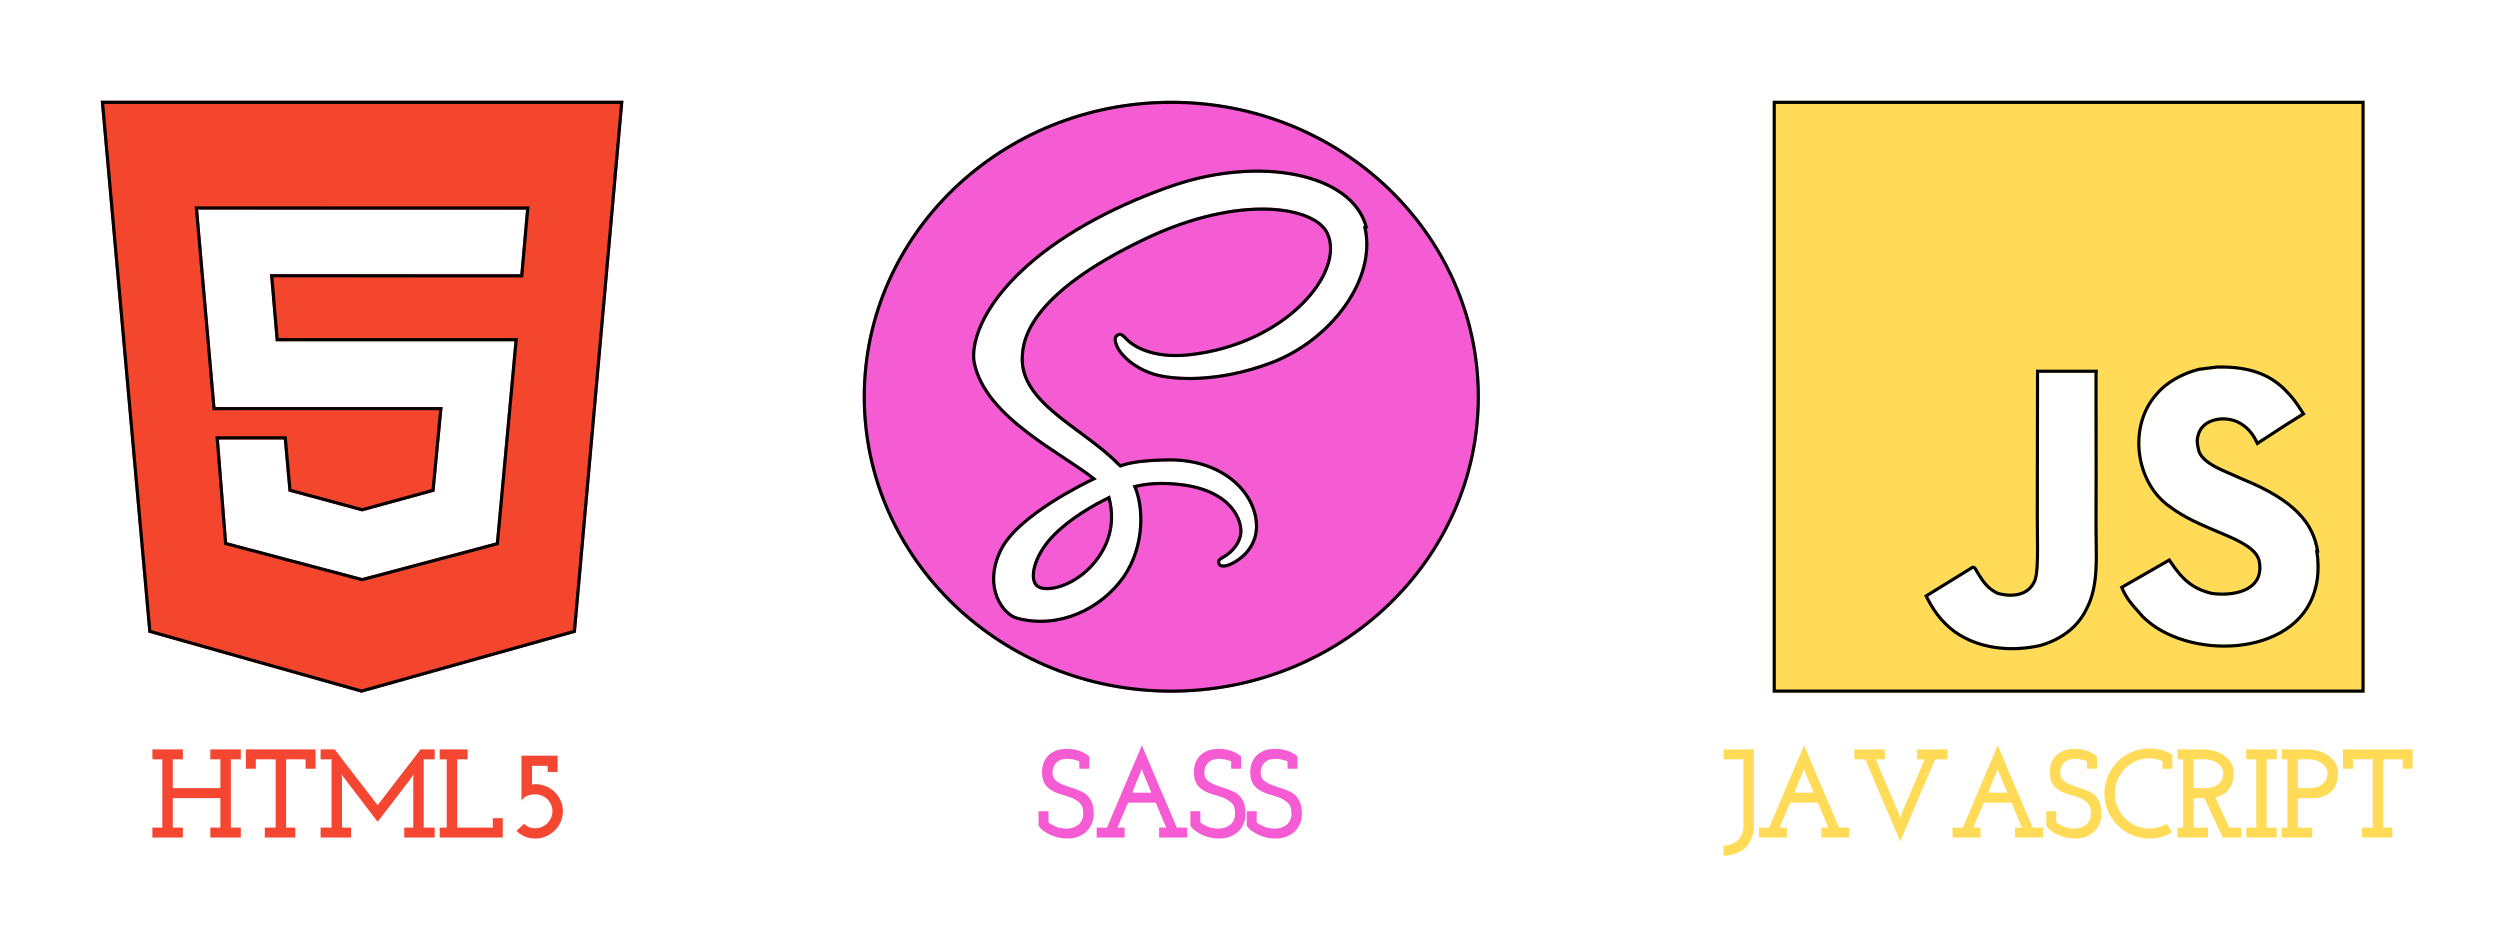 <svg width="397" height="150" viewBox="0 0 397 150" fill="none" xmlns="http://www.w3.org/2000/svg">
<g filter="url(#filter0_d_6_19)">
<path d="M16 16H99L91.449 100.451L57.408 110L23.562 100.451L16 16V16ZM43.788 54.184L42.875 43.542L82.626 43.553L83.539 33.288L31.456 33.277L34.211 64.642H70.278L68.996 78.06L57.497 81.208L45.814 78.044L45.07 69.782H34.759L36.063 86.113L57.497 91.792L78.753 86.144L81.697 54.189H43.788V54.184V54.184Z" fill="#F4452D"/>
<path d="M23.795 100.258L16.273 16.25H98.727L91.215 100.257L57.408 109.74L23.795 100.258ZM81.697 53.939H44.018L43.148 43.792L82.626 43.803L82.855 43.803L82.875 43.575L83.788 33.31L83.812 33.038L83.539 33.038L31.456 33.027L31.183 33.027L31.207 33.299L33.962 64.664L33.981 64.892H34.211H70.003L68.763 77.865L57.497 80.949L46.048 77.849L45.319 69.76L45.299 69.532H45.07H34.759H34.489L34.51 69.802L35.813 86.133L35.828 86.309L35.999 86.355L57.433 92.034L57.498 92.051L57.562 92.034L78.817 86.386L78.986 86.341L79.002 86.167L81.946 54.212L81.971 53.939H81.697Z" stroke="black" stroke-width="0.5"/>
</g>
<path d="M29.04 133V131.42H27.44V126.74H35V131.42H33.4V133H38.24V131.42H36.66V120.58H38.24V119H33.4V120.58H35V125.16H27.44V120.58H29.04V119H24.2V120.58H25.78V131.42H24.2V133H29.04ZM46.889 133V131.42H45.429V120.58H48.529V122.08H50.109V119H39.049V122.08H40.629V120.58H43.769V131.42H42.049V133H46.889ZM55.75 133V131.42H54.31V123.6C54.31 123.493 54.303 123.387 54.29 123.28C54.277 123.173 54.264 123.067 54.25 122.96C54.317 123.08 54.377 123.18 54.43 123.26C54.497 123.34 54.577 123.44 54.67 123.56L59.97 130.5L65.05 123.88C65.157 123.733 65.263 123.58 65.37 123.42C65.477 123.26 65.584 123.107 65.69 122.96C65.677 123.067 65.663 123.173 65.65 123.28C65.65 123.387 65.644 123.493 65.63 123.6V131.42H64.19V133H69.03V131.42H67.29V120.58H69.03V119H66.79C65.644 120.48 64.504 121.96 63.37 123.44C62.25 124.907 61.117 126.38 59.97 127.86C58.824 126.38 57.684 124.907 56.55 123.44C55.43 121.96 54.297 120.48 53.15 119H50.91V120.58H52.65V131.42H50.91V133H55.75ZM79.842 133V129.92H78.262V131.42H72.602V120.58H74.262V119H69.822V120.58H70.942V131.42H69.822V133H79.842ZM88.088 131.88C88.488 131.493 88.801 131.04 89.028 130.52C89.268 129.987 89.388 129.42 89.388 128.82C89.388 128.22 89.268 127.66 89.028 127.14C88.801 126.62 88.488 126.16 88.088 125.76C87.688 125.373 87.221 125.073 86.688 124.86C86.168 124.633 85.608 124.52 85.008 124.52C84.914 124.52 84.821 124.527 84.728 124.54C84.648 124.54 84.568 124.547 84.488 124.56V121.62H86.968V122.58H88.548V120H82.808V127.16C83.034 126.787 83.341 126.527 83.728 126.38C84.114 126.22 84.541 126.14 85.008 126.14C85.381 126.14 85.728 126.213 86.048 126.36C86.381 126.493 86.674 126.68 86.928 126.92C87.168 127.16 87.361 127.447 87.508 127.78C87.654 128.1 87.728 128.447 87.728 128.82C87.728 129.193 87.654 129.547 87.508 129.88C87.361 130.2 87.168 130.48 86.928 130.72C86.674 130.973 86.381 131.173 86.048 131.32C85.728 131.467 85.381 131.54 85.008 131.54C84.661 131.54 84.334 131.48 84.028 131.36C83.721 131.227 83.454 131.047 83.228 130.82L82.008 131.94C82.394 132.327 82.841 132.627 83.348 132.84C83.868 133.053 84.421 133.16 85.008 133.16C85.608 133.16 86.168 133.047 86.688 132.82C87.221 132.593 87.688 132.28 88.088 131.88Z" fill="#F44631"/>
<g filter="url(#filter1_d_6_19)">
<path d="M186 16C213.058 16 235 37.047 235 63C235 88.953 213.058 110 186 110C158.942 110 137 88.953 137 63C137 37.047 158.942 16 186 16ZM176.264 78.66C176.979 81.184 176.901 83.544 176.161 85.677L175.896 86.382C175.277 87.804 174.403 89.11 173.314 90.241C170.462 93.216 166.483 94.34 164.778 93.395C162.941 92.366 163.857 88.168 167.164 84.817C170.722 81.222 175.818 78.905 175.818 78.905V78.895L176.264 78.66V78.66ZM216.728 36.121C214.513 27.769 200.083 25.019 186.421 29.677C178.307 32.445 169.502 36.797 163.181 42.475C155.654 49.215 154.459 55.09 154.949 57.543C156.688 66.205 169.066 71.869 174.157 76.071V76.094C172.652 76.794 161.672 82.082 159.104 87.553C156.345 93.31 159.535 97.427 161.618 97.949C168.051 99.655 174.661 96.539 178.219 91.491C181.644 86.552 181.345 80.211 179.87 77.095C181.894 76.569 184.275 76.334 187.338 76.691C195.918 77.626 197.633 82.801 197.255 84.916C196.893 87.026 195.119 88.258 194.506 88.61C193.889 88.968 193.708 89.085 193.767 89.32C193.83 89.668 194.139 89.668 194.624 89.616C195.3 89.499 199.103 87.854 199.284 83.849C199.465 78.801 194.443 73.166 185.5 73.274C181.825 73.34 179.493 73.631 177.842 74.28C177.73 74.114 177.583 73.973 177.41 73.866C171.898 68.165 161.667 64.17 162.098 56.594C162.22 53.83 163.259 46.55 181.698 37.737C196.829 30.509 208.898 32.511 210.985 36.915C213.974 43.194 204.547 54.892 188.808 56.594C182.805 57.242 179.684 55.01 178.88 54.183C178.028 53.299 177.91 53.243 177.601 53.426C177.107 53.661 177.415 54.422 177.601 54.897C178.091 56.068 179.988 58.131 183.3 59.184C186.176 60.067 193.218 60.589 201.675 57.421C211.166 53.901 218.575 44.083 216.434 35.858L216.728 36.121V36.121Z" fill="#F55BD3"/>
<path d="M176.104 79.027C176.718 81.391 176.618 83.595 175.926 85.593C175.925 85.594 175.925 85.595 175.925 85.596L175.664 86.289C175.058 87.68 174.201 88.959 173.134 90.068L173.133 90.068C171.736 91.526 170.062 92.529 168.535 93.051C166.992 93.579 165.658 93.596 164.9 93.177C164.519 92.963 164.266 92.58 164.156 92.042C164.045 91.5 164.084 90.814 164.284 90.039C164.684 88.492 165.715 86.642 167.342 84.993C169.1 83.216 171.244 81.751 172.954 80.727C173.807 80.216 174.551 79.817 175.08 79.546C175.345 79.41 175.556 79.306 175.7 79.237C175.773 79.202 175.828 79.176 175.866 79.158L175.908 79.139L175.918 79.134L175.921 79.133L175.921 79.132L175.921 79.132L176.068 79.066V79.046L176.104 79.027ZM186.341 29.44L186.341 29.44C178.208 32.215 169.369 36.581 163.014 42.289C155.453 49.059 154.189 55.017 154.704 57.592L154.704 57.593C155.593 62.02 159.19 65.65 163.144 68.678C165.121 70.192 167.201 71.566 169.1 72.82L169.114 72.83C170.88 73.996 172.481 75.054 173.708 76.029C172.587 76.566 169.794 77.959 166.894 79.824C165.26 80.875 163.588 82.079 162.16 83.367C160.735 84.653 159.54 86.035 158.878 87.446C157.471 90.383 157.573 92.924 158.313 94.806C159.045 96.67 160.414 97.904 161.555 98.191C168.105 99.928 174.816 96.754 178.423 91.635L178.424 91.634C180.167 89.12 180.96 86.254 181.131 83.626C181.293 81.148 180.903 78.863 180.221 77.265C182.151 76.798 184.42 76.603 187.309 76.939L187.311 76.94C195.783 77.863 197.355 82.933 197.009 84.872L197.009 84.874C196.666 86.869 194.978 88.05 194.382 88.394L194.381 88.394C194.082 88.567 193.855 88.7 193.716 88.825C193.642 88.891 193.574 88.971 193.536 89.073C193.497 89.178 193.5 89.279 193.522 89.373C193.545 89.492 193.593 89.603 193.677 89.692C193.763 89.783 193.869 89.833 193.976 89.86C194.172 89.91 194.416 89.89 194.65 89.865L194.659 89.864L194.667 89.862C194.872 89.827 195.262 89.689 195.726 89.451C196.196 89.21 196.758 88.857 197.304 88.378C198.398 87.42 199.439 85.948 199.534 83.861L199.534 83.858C199.722 78.628 194.539 72.915 185.497 73.024L185.496 73.024C181.943 73.088 179.61 73.362 177.926 73.98C177.823 73.861 177.703 73.757 177.569 73.671C176.18 72.239 174.502 70.917 172.781 69.628C172.351 69.305 171.919 68.986 171.488 68.666C170.179 67.698 168.881 66.737 167.685 65.741C164.499 63.089 162.139 60.267 162.347 56.608L162.348 56.605C162.407 55.263 162.685 52.806 165.225 49.589C167.773 46.362 172.606 42.36 181.806 37.963C189.341 34.363 196.102 33.068 201.226 33.214C203.788 33.287 205.934 33.72 207.56 34.4C209.19 35.081 210.274 35.998 210.759 37.022L210.759 37.022C211.47 38.516 211.453 40.352 210.758 42.316C210.064 44.28 208.698 46.353 206.743 48.294C202.834 52.175 196.596 55.501 188.781 56.345C182.853 56.986 179.809 54.779 179.06 54.009C178.847 53.788 178.676 53.615 178.535 53.483C178.396 53.353 178.275 53.254 178.163 53.188C178.045 53.12 177.922 53.081 177.787 53.094C177.666 53.106 177.564 53.158 177.483 53.206C177.301 53.295 177.187 53.439 177.13 53.608C177.074 53.772 177.076 53.947 177.098 54.106C177.14 54.406 177.267 54.729 177.356 54.957C177.36 54.968 177.365 54.978 177.369 54.989L177.369 54.989L177.371 54.994C177.895 56.246 179.858 58.352 183.224 59.422L183.227 59.423C186.162 60.324 193.26 60.84 201.762 57.655C206.556 55.877 210.822 52.511 213.621 48.548C216.348 44.687 217.702 40.232 216.754 36.114L216.97 36.057C215.826 31.745 211.547 28.932 205.917 27.775C200.276 26.616 193.208 27.099 186.341 29.44ZM186 16.25C212.93 16.25 234.75 37.194 234.75 63C234.75 88.806 212.93 109.75 186 109.75C159.07 109.75 137.25 88.806 137.25 63C137.25 37.194 159.07 16.25 186 16.25Z" stroke="black" stroke-width="0.5"/>
</g>
<path d="M172.46 132.12C172.833 131.773 173.127 131.36 173.34 130.88C173.567 130.4 173.68 129.86 173.68 129.26C173.68 128.287 173.507 127.52 173.16 126.96C172.813 126.4 172.36 125.987 171.8 125.72C171.187 125.427 170.547 125.187 169.88 125C169.213 124.8 168.64 124.573 168.16 124.32C167.853 124.147 167.607 123.94 167.42 123.7C167.233 123.447 167.14 123.12 167.14 122.72C167.14 122.427 167.18 122.153 167.26 121.9C167.353 121.633 167.487 121.4 167.66 121.2C167.847 120.987 168.087 120.82 168.38 120.7C168.673 120.567 169.02 120.5 169.42 120.5C169.82 120.5 170.187 120.54 170.52 120.62C170.853 120.7 171.147 120.793 171.4 120.9V122.08H172.98V120.12C172.66 119.853 172.333 119.64 172 119.48C171.68 119.32 171.367 119.2 171.06 119.12C170.753 119.04 170.46 118.987 170.18 118.96C169.9 118.933 169.64 118.92 169.4 118.92C168.667 118.92 168.047 119.033 167.54 119.26C167.033 119.487 166.627 119.78 166.32 120.14C166.013 120.5 165.793 120.9 165.66 121.34C165.527 121.78 165.467 122.22 165.48 122.66C165.493 123.487 165.66 124.127 165.98 124.58C166.313 125.033 166.727 125.387 167.22 125.64C167.7 125.893 168.22 126.093 168.78 126.24C169.34 126.387 169.86 126.56 170.34 126.76C170.647 126.907 170.913 127.067 171.14 127.24C171.38 127.4 171.587 127.62 171.76 127.9C171.867 128.073 171.933 128.28 171.96 128.52C172 128.76 172.02 129 172.02 129.24C172.02 129.627 171.947 129.967 171.8 130.26C171.653 130.553 171.46 130.8 171.22 131C170.967 131.187 170.68 131.333 170.36 131.44C170.04 131.533 169.707 131.58 169.36 131.58C168.76 131.58 168.22 131.487 167.74 131.3C167.26 131.1 166.847 130.867 166.5 130.6V128.82H164.92V131.14C165.093 131.407 165.333 131.66 165.64 131.9C165.96 132.14 166.32 132.353 166.72 132.54C167.12 132.727 167.56 132.88 168.04 133C168.52 133.107 169.013 133.16 169.52 133.16C170.08 133.16 170.613 133.073 171.12 132.9C171.627 132.713 172.073 132.453 172.46 132.12ZM178.591 133V131.42H177.451C177.824 130.54 178.104 129.88 178.291 129.44C178.477 129 178.757 128.34 179.131 127.46H183.531C183.811 128.127 184.084 128.787 184.351 129.44C184.631 130.093 184.911 130.753 185.191 131.42H184.071V133H188.511V131.42H186.871C185.951 129.22 185.024 127.047 184.091 124.9C183.171 122.74 182.251 120.56 181.331 118.36C180.411 120.56 179.484 122.74 178.551 124.9C177.631 127.047 176.711 129.22 175.791 131.42H174.151V133H178.591ZM181.111 122.7C181.124 122.66 181.144 122.593 181.171 122.5C181.211 122.407 181.257 122.253 181.311 122.04L181.511 122.7L182.851 125.88H179.811C179.997 125.413 180.197 124.9 180.411 124.34C180.637 123.767 180.871 123.22 181.111 122.7ZM196.572 132.12C196.946 131.773 197.239 131.36 197.452 130.88C197.679 130.4 197.792 129.86 197.792 129.26C197.792 128.287 197.619 127.52 197.272 126.96C196.926 126.4 196.472 125.987 195.912 125.72C195.299 125.427 194.659 125.187 193.992 125C193.326 124.8 192.752 124.573 192.272 124.32C191.966 124.147 191.719 123.94 191.532 123.7C191.346 123.447 191.252 123.12 191.252 122.72C191.252 122.427 191.292 122.153 191.372 121.9C191.466 121.633 191.599 121.4 191.772 121.2C191.959 120.987 192.199 120.82 192.492 120.7C192.786 120.567 193.132 120.5 193.532 120.5C193.932 120.5 194.299 120.54 194.632 120.62C194.966 120.7 195.259 120.793 195.512 120.9V122.08H197.092V120.12C196.772 119.853 196.446 119.64 196.112 119.48C195.792 119.32 195.479 119.2 195.172 119.12C194.866 119.04 194.572 118.987 194.292 118.96C194.012 118.933 193.752 118.92 193.512 118.92C192.779 118.92 192.159 119.033 191.652 119.26C191.146 119.487 190.739 119.78 190.432 120.14C190.126 120.5 189.906 120.9 189.772 121.34C189.639 121.78 189.579 122.22 189.592 122.66C189.606 123.487 189.772 124.127 190.092 124.58C190.426 125.033 190.839 125.387 191.332 125.64C191.812 125.893 192.332 126.093 192.892 126.24C193.452 126.387 193.972 126.56 194.452 126.76C194.759 126.907 195.026 127.067 195.252 127.24C195.492 127.4 195.699 127.62 195.872 127.9C195.979 128.073 196.046 128.28 196.072 128.52C196.112 128.76 196.132 129 196.132 129.24C196.132 129.627 196.059 129.967 195.912 130.26C195.766 130.553 195.572 130.8 195.332 131C195.079 131.187 194.792 131.333 194.472 131.44C194.152 131.533 193.819 131.58 193.472 131.58C192.872 131.58 192.332 131.487 191.852 131.3C191.372 131.1 190.959 130.867 190.612 130.6V128.82H189.032V131.14C189.206 131.407 189.446 131.66 189.752 131.9C190.072 132.14 190.432 132.353 190.832 132.54C191.232 132.727 191.672 132.88 192.152 133C192.632 133.107 193.126 133.16 193.632 133.16C194.192 133.16 194.726 133.073 195.232 132.9C195.739 132.713 196.186 132.453 196.572 132.12ZM205.523 132.12C205.897 131.773 206.19 131.36 206.403 130.88C206.63 130.4 206.743 129.86 206.743 129.26C206.743 128.287 206.57 127.52 206.223 126.96C205.877 126.4 205.423 125.987 204.863 125.72C204.25 125.427 203.61 125.187 202.943 125C202.277 124.8 201.703 124.573 201.223 124.32C200.917 124.147 200.67 123.94 200.483 123.7C200.297 123.447 200.203 123.12 200.203 122.72C200.203 122.427 200.243 122.153 200.323 121.9C200.417 121.633 200.55 121.4 200.723 121.2C200.91 120.987 201.15 120.82 201.443 120.7C201.737 120.567 202.083 120.5 202.483 120.5C202.883 120.5 203.25 120.54 203.583 120.62C203.917 120.7 204.21 120.793 204.463 120.9V122.08H206.043V120.12C205.723 119.853 205.397 119.64 205.063 119.48C204.743 119.32 204.43 119.2 204.123 119.12C203.817 119.04 203.523 118.987 203.243 118.96C202.963 118.933 202.703 118.92 202.463 118.92C201.73 118.92 201.11 119.033 200.603 119.26C200.097 119.487 199.69 119.78 199.383 120.14C199.077 120.5 198.857 120.9 198.723 121.34C198.59 121.78 198.53 122.22 198.543 122.66C198.557 123.487 198.723 124.127 199.043 124.58C199.377 125.033 199.79 125.387 200.283 125.64C200.763 125.893 201.283 126.093 201.843 126.24C202.403 126.387 202.923 126.56 203.403 126.76C203.71 126.907 203.977 127.067 204.203 127.24C204.443 127.4 204.65 127.62 204.823 127.9C204.93 128.073 204.997 128.28 205.023 128.52C205.063 128.76 205.083 129 205.083 129.24C205.083 129.627 205.01 129.967 204.863 130.26C204.717 130.553 204.523 130.8 204.283 131C204.03 131.187 203.743 131.333 203.423 131.44C203.103 131.533 202.77 131.58 202.423 131.58C201.823 131.58 201.283 131.487 200.803 131.3C200.323 131.1 199.91 130.867 199.563 130.6V128.82H197.983V131.14C198.157 131.407 198.397 131.66 198.703 131.9C199.023 132.14 199.383 132.353 199.783 132.54C200.183 132.727 200.623 132.88 201.103 133C201.583 133.107 202.077 133.16 202.583 133.16C203.143 133.16 203.677 133.073 204.183 132.9C204.69 132.713 205.137 132.453 205.523 132.12Z" fill="#F55BD3"/>
<g filter="url(#filter2_d_6_19)">
<path d="M281.5 16H375.5V110H281.5V16ZM367.797 87.581C367.113 83.294 364.319 79.69 356.037 76.327C353.154 74.975 349.953 74.04 348.992 71.867C348.637 70.572 348.585 69.872 348.814 69.105C349.405 66.577 352.402 65.82 354.752 66.52C356.282 66.99 357.692 68.165 358.575 70.05C362.622 67.402 362.622 67.402 365.447 65.642C364.387 64.003 363.86 63.287 363.155 62.582C360.685 59.825 357.395 58.415 352.052 58.535L349.295 58.885C346.647 59.532 344.12 60.948 342.595 62.822C338.13 67.878 339.42 76.687 344.825 80.338C350.167 84.333 357.99 85.21 358.987 88.97C359.927 93.555 355.582 95.023 351.285 94.495C348.115 93.785 346.35 92.203 344.412 89.263L337.247 93.378C338.067 95.252 339.007 96.078 340.417 97.723C347.232 104.595 364.272 104.245 367.327 93.785C367.437 93.435 368.267 91.028 367.62 87.325L367.797 87.581V87.581ZM332.615 59.203H323.81C323.81 66.791 323.774 74.337 323.774 81.941C323.774 86.766 324.019 91.195 323.231 92.558C321.941 95.258 318.604 94.913 317.095 94.433C315.544 93.67 314.755 92.61 313.841 91.085C313.596 90.678 313.413 90.323 313.345 90.323L306.201 94.73C307.397 97.2 309.141 99.321 311.392 100.668C314.739 102.668 319.236 103.316 323.946 102.261C327.017 101.373 329.665 99.55 331.038 96.73C333.043 93.09 332.615 88.62 332.599 83.628C332.641 75.58 332.599 67.528 332.599 59.423L332.615 59.203Z" fill="#FFDB58"/>
<path d="M365.657 65.507C364.598 63.868 364.059 63.134 363.336 62.41C360.807 59.59 357.441 58.164 352.047 58.285L352.034 58.285L352.021 58.287L349.263 58.637L349.249 58.639L349.235 58.642C346.551 59.299 343.972 60.736 342.404 62.661C340.118 65.252 339.313 68.793 339.761 72.14C340.208 75.486 341.911 78.669 344.68 80.542C346.948 82.236 349.658 83.377 352.083 84.397C352.546 84.592 352.999 84.782 353.436 84.972C354.81 85.566 356.027 86.144 356.961 86.801C357.892 87.456 358.514 88.171 358.744 89.027C358.969 90.13 358.873 91.025 358.556 91.741C358.239 92.458 357.69 93.018 356.975 93.434C355.537 94.268 353.444 94.506 351.327 94.249C349.78 93.9 348.585 93.343 347.541 92.519C346.491 91.691 345.583 90.585 344.621 89.125L344.491 88.929L344.288 89.046L337.123 93.161L336.928 93.272L337.018 93.478C337.694 95.022 338.458 95.883 339.457 97.007C339.7 97.28 339.956 97.568 340.227 97.885L340.233 97.892L340.24 97.899C343.714 101.403 349.761 103.043 355.306 102.502C360.852 101.961 365.998 99.224 367.566 93.858C367.57 93.847 367.574 93.834 367.579 93.819C367.729 93.349 368.463 91.046 367.913 87.563L368.044 87.542C367.694 85.35 366.803 83.329 364.945 81.433C363.094 79.543 360.292 77.786 356.137 76.098C355.555 75.825 354.959 75.569 354.376 75.317C354.234 75.257 354.094 75.196 353.954 75.136C353.234 74.824 352.541 74.516 351.91 74.183C350.648 73.519 349.676 72.78 349.228 71.783C348.882 70.516 348.845 69.874 349.054 69.177L349.056 69.169L349.058 69.162C349.33 67.996 350.155 67.231 351.211 66.836C352.272 66.439 353.552 66.424 354.68 66.759C356.136 67.207 357.493 68.329 358.348 70.156L358.471 70.417L358.712 70.259C361.109 68.691 362.085 68.052 363.07 67.427C363.747 66.996 364.429 66.571 365.579 65.855L365.795 65.72L365.657 65.507ZM332.864 59.221L332.884 58.953H332.615H323.81H323.56V59.203C323.56 62.995 323.551 66.776 323.542 70.559L323.542 70.566C323.533 74.351 323.524 78.139 323.524 81.941C323.524 82.909 323.534 83.858 323.543 84.767C323.557 86.135 323.57 87.415 323.548 88.543C323.53 89.48 323.487 90.302 323.4 90.971C323.313 91.647 323.185 92.137 323.014 92.433L323.009 92.441L323.005 92.45C322.405 93.706 321.333 94.259 320.205 94.441C319.079 94.623 317.918 94.429 317.188 94.2C315.714 93.471 314.959 92.463 314.056 90.957L314.055 90.956C313.995 90.856 313.939 90.759 313.886 90.668L313.879 90.656C313.829 90.571 313.782 90.49 313.74 90.421C313.697 90.351 313.654 90.283 313.615 90.232C313.596 90.207 313.571 90.177 313.541 90.151C313.522 90.134 313.451 90.073 313.345 90.073H313.274L313.214 90.11L306.07 94.517L305.878 94.636L305.976 94.839C307.188 97.343 308.962 99.505 311.264 100.882L311.264 100.882C314.675 102.92 319.238 103.571 324.001 102.505L324.008 102.503L324.016 102.501C327.133 101.6 329.847 99.742 331.26 96.846C332.285 94.982 332.683 92.915 332.826 90.702C332.926 89.146 332.901 87.5 332.874 85.795C332.863 85.082 332.852 84.359 332.849 83.628C332.877 78.266 332.868 72.902 332.859 67.522C332.854 64.83 332.849 62.133 332.849 59.432L332.864 59.221ZM281.75 16.25H375.25V109.75H281.75V16.25Z" stroke="black" stroke-width="0.5"/>
</g>
<path d="M277.14 134.64C277.567 134.24 277.9 133.753 278.14 133.18C278.393 132.607 278.52 131.947 278.52 131.2V119H273.7V120.58H276.86V131.14C276.86 131.633 276.78 132.073 276.62 132.46C276.46 132.847 276.247 133.167 275.98 133.42C275.7 133.687 275.36 133.893 274.96 134.04C274.573 134.187 274.153 134.273 273.7 134.3V135.88C274.38 135.867 275.013 135.753 275.6 135.54C276.2 135.327 276.713 135.027 277.14 134.64ZM283.751 133V131.42H282.611C282.984 130.54 283.264 129.88 283.451 129.44C283.638 129 283.918 128.34 284.291 127.46H288.691C288.971 128.127 289.244 128.787 289.511 129.44C289.791 130.093 290.071 130.753 290.351 131.42H289.231V133H293.671V131.42H292.031C291.111 129.22 290.184 127.047 289.251 124.9C288.331 122.74 287.411 120.56 286.491 118.36C285.571 120.56 284.644 122.74 283.711 124.9C282.791 127.047 281.871 129.22 280.951 131.42H279.311V133H283.751ZM286.271 122.7C286.284 122.66 286.304 122.593 286.331 122.5C286.371 122.407 286.418 122.253 286.471 122.04L286.671 122.7L288.011 125.88H284.971C285.158 125.413 285.358 124.9 285.571 124.34C285.798 123.767 286.031 123.22 286.271 122.7ZM307.293 120.58H309.273V119H304.433V120.58H305.613C304.999 122.047 304.386 123.507 303.773 124.96C303.173 126.4 302.559 127.847 301.933 129.3L301.753 129.96L301.573 129.3C300.946 127.847 300.326 126.393 299.713 124.94C299.113 123.487 298.499 122.033 297.873 120.58H299.313V119H294.473V120.58H296.213C297.133 122.78 298.053 124.96 298.973 127.12C299.906 129.267 300.833 131.44 301.753 133.64C302.673 131.44 303.593 129.267 304.513 127.12C305.446 124.96 306.373 122.78 307.293 120.58ZM314.504 133V131.42H313.364C313.737 130.54 314.017 129.88 314.204 129.44C314.391 129 314.671 128.34 315.044 127.46H319.444C319.724 128.127 319.997 128.787 320.264 129.44C320.544 130.093 320.824 130.753 321.104 131.42H319.984V133H324.424V131.42H322.784C321.864 129.22 320.937 127.047 320.004 124.9C319.084 122.74 318.164 120.56 317.244 118.36C316.324 120.56 315.397 122.74 314.464 124.9C313.544 127.047 312.624 129.22 311.704 131.42H310.064V133H314.504ZM317.024 122.7C317.037 122.66 317.057 122.593 317.084 122.5C317.124 122.407 317.171 122.253 317.224 122.04L317.424 122.7L318.764 125.88H315.724C315.911 125.413 316.111 124.9 316.324 124.34C316.551 123.767 316.784 123.22 317.024 122.7ZM332.486 132.12C332.859 131.773 333.152 131.36 333.366 130.88C333.592 130.4 333.706 129.86 333.706 129.26C333.706 128.287 333.532 127.52 333.186 126.96C332.839 126.4 332.386 125.987 331.826 125.72C331.212 125.427 330.572 125.187 329.906 125C329.239 124.8 328.666 124.573 328.186 124.32C327.879 124.147 327.632 123.94 327.446 123.7C327.259 123.447 327.166 123.12 327.166 122.72C327.166 122.427 327.206 122.153 327.286 121.9C327.379 121.633 327.512 121.4 327.686 121.2C327.872 120.987 328.112 120.82 328.406 120.7C328.699 120.567 329.046 120.5 329.446 120.5C329.846 120.5 330.212 120.54 330.546 120.62C330.879 120.7 331.172 120.793 331.426 120.9V122.08H333.006V120.12C332.686 119.853 332.359 119.64 332.026 119.48C331.706 119.32 331.392 119.2 331.086 119.12C330.779 119.04 330.486 118.987 330.206 118.96C329.926 118.933 329.666 118.92 329.426 118.92C328.692 118.92 328.072 119.033 327.566 119.26C327.059 119.487 326.652 119.78 326.346 120.14C326.039 120.5 325.819 120.9 325.686 121.34C325.552 121.78 325.492 122.22 325.506 122.66C325.519 123.487 325.686 124.127 326.006 124.58C326.339 125.033 326.752 125.387 327.246 125.64C327.726 125.893 328.246 126.093 328.806 126.24C329.366 126.387 329.886 126.56 330.366 126.76C330.672 126.907 330.939 127.067 331.166 127.24C331.406 127.4 331.612 127.62 331.786 127.9C331.892 128.073 331.959 128.28 331.986 128.52C332.026 128.76 332.046 129 332.046 129.24C332.046 129.627 331.972 129.967 331.826 130.26C331.679 130.553 331.486 130.8 331.246 131C330.992 131.187 330.706 131.333 330.386 131.44C330.066 131.533 329.732 131.58 329.386 131.58C328.786 131.58 328.246 131.487 327.766 131.3C327.286 131.1 326.872 130.867 326.526 130.6V128.82H324.946V131.14C325.119 131.407 325.359 131.66 325.666 131.9C325.986 132.14 326.346 132.353 326.746 132.54C327.146 132.727 327.586 132.88 328.066 133C328.546 133.107 329.039 133.16 329.546 133.16C330.106 133.16 330.639 133.073 331.146 132.9C331.652 132.713 332.099 132.453 332.486 132.12ZM344.957 132.16L344.057 130.84C343.643 131.08 343.203 131.267 342.737 131.4C342.283 131.52 341.81 131.58 341.317 131.58C340.557 131.58 339.843 131.433 339.177 131.14C338.523 130.847 337.95 130.447 337.457 129.94C336.95 129.447 336.55 128.86 336.257 128.18C335.977 127.5 335.837 126.78 335.837 126.02C335.837 125.26 335.977 124.54 336.257 123.86C336.55 123.18 336.95 122.58 337.457 122.06C337.95 121.553 338.523 121.153 339.177 120.86C339.843 120.567 340.557 120.42 341.317 120.42C341.677 120.42 342.03 120.46 342.377 120.54C342.723 120.607 343.063 120.713 343.397 120.86V122.08H344.977V119.84C344.43 119.52 343.85 119.273 343.237 119.1C342.637 118.927 341.997 118.84 341.317 118.84C340.33 118.84 339.403 119.033 338.537 119.42C337.67 119.793 336.917 120.3 336.277 120.94C335.623 121.593 335.11 122.36 334.737 123.24C334.363 124.107 334.177 125.033 334.177 126.02C334.177 127.007 334.363 127.933 334.737 128.8C335.11 129.667 335.623 130.42 336.277 131.06C336.917 131.713 337.67 132.227 338.537 132.6C339.403 132.973 340.33 133.16 341.317 133.16C341.997 133.16 342.637 133.073 343.237 132.9C343.85 132.713 344.423 132.467 344.957 132.16ZM350.624 133V131.42H348.344V126.76H349.184C349.37 126.76 349.51 126.76 349.604 126.76C349.71 126.747 349.857 126.74 350.044 126.74L352.984 133H355.904V131.42H354.024L351.784 126.62C352.744 126.407 353.47 125.967 353.964 125.3C354.47 124.633 354.724 123.8 354.724 122.8C354.724 122.12 354.564 121.54 354.244 121.06C353.924 120.58 353.524 120.187 353.044 119.88C352.564 119.573 352.044 119.353 351.484 119.22C350.937 119.073 350.437 119 349.984 119H345.784V120.58H346.684V131.42H345.784V133H350.624ZM348.344 120.58H350.104C350.517 120.58 350.904 120.64 351.264 120.76C351.637 120.88 351.957 121.04 352.224 121.24C352.477 121.453 352.677 121.693 352.824 121.96C352.984 122.227 353.064 122.507 353.064 122.8C353.064 123.053 353.017 123.32 352.924 123.6C352.83 123.88 352.67 124.133 352.444 124.36C352.217 124.587 351.91 124.78 351.524 124.94C351.15 125.087 350.67 125.16 350.084 125.16H348.344V120.58ZM361.547 133V131.42H359.947V120.58H361.547V119H356.707V120.58H358.287V131.42H356.707V133H361.547ZM367.177 133V131.42H364.897V126.76H367.077C368.437 126.76 369.477 126.407 370.197 125.7C370.917 124.98 371.277 124.013 371.277 122.8C371.277 122.12 371.117 121.54 370.797 121.06C370.477 120.58 370.077 120.187 369.597 119.88C369.117 119.573 368.597 119.353 368.037 119.22C367.491 119.073 366.991 119 366.537 119H362.337V120.58H363.237V131.42H362.337V133H367.177ZM364.897 120.58H366.657C367.071 120.58 367.457 120.64 367.817 120.76C368.191 120.88 368.511 121.04 368.777 121.24C369.031 121.453 369.231 121.693 369.377 121.96C369.537 122.227 369.617 122.507 369.617 122.8C369.617 123.053 369.571 123.32 369.477 123.6C369.384 123.88 369.224 124.133 368.997 124.36C368.771 124.587 368.464 124.78 368.077 124.94C367.704 125.087 367.224 125.16 366.637 125.16H364.897V120.58ZM379.91 133V131.42H378.45V120.58H381.55V122.08H383.13V119H372.07V122.08H373.65V120.58H376.79V131.42H375.07V133H379.91Z" fill="#FFDB58"/>
<defs>
<filter id="filter0_d_6_19" x="0" y="0" width="115" height="126" filterUnits="userSpaceOnUse" color-interpolation-filters="sRGB">
<feFlood flood-opacity="0" result="BackgroundImageFix"/>
<feColorMatrix in="SourceAlpha" type="matrix" values="0 0 0 0 0 0 0 0 0 0 0 0 0 0 0 0 0 0 127 0" result="hardAlpha"/>
<feOffset/>
<feGaussianBlur stdDeviation="8"/>
<feComposite in2="hardAlpha" operator="out"/>
<feColorMatrix type="matrix" values="0 0 0 0 0.957 0 0 0 0 0.271 0 0 0 0 0.176 0 0 0 0.25 0"/>
<feBlend mode="normal" in2="BackgroundImageFix" result="effect1_dropShadow_6_19"/>
<feBlend mode="normal" in="SourceGraphic" in2="effect1_dropShadow_6_19" result="shape"/>
</filter>
<filter id="filter1_d_6_19" x="123" y="2" width="126" height="122" filterUnits="userSpaceOnUse" color-interpolation-filters="sRGB">
<feFlood flood-opacity="0" result="BackgroundImageFix"/>
<feColorMatrix in="SourceAlpha" type="matrix" values="0 0 0 0 0 0 0 0 0 0 0 0 0 0 0 0 0 0 127 0" result="hardAlpha"/>
<feOffset/>
<feGaussianBlur stdDeviation="7"/>
<feComposite in2="hardAlpha" operator="out"/>
<feColorMatrix type="matrix" values="0 0 0 0 0.961 0 0 0 0 0.357 0 0 0 0 0.827 0 0 0 1 0"/>
<feBlend mode="normal" in2="BackgroundImageFix" result="effect1_dropShadow_6_19"/>
<feBlend mode="normal" in="SourceGraphic" in2="effect1_dropShadow_6_19" result="shape"/>
</filter>
<filter id="filter2_d_6_19" x="267.5" y="2" width="122" height="122" filterUnits="userSpaceOnUse" color-interpolation-filters="sRGB">
<feFlood flood-opacity="0" result="BackgroundImageFix"/>
<feColorMatrix in="SourceAlpha" type="matrix" values="0 0 0 0 0 0 0 0 0 0 0 0 0 0 0 0 0 0 127 0" result="hardAlpha"/>
<feOffset/>
<feGaussianBlur stdDeviation="7"/>
<feComposite in2="hardAlpha" operator="out"/>
<feColorMatrix type="matrix" values="0 0 0 0 1 0 0 0 0 0.859 0 0 0 0 0.345 0 0 0 1 0"/>
<feBlend mode="normal" in2="BackgroundImageFix" result="effect1_dropShadow_6_19"/>
<feBlend mode="normal" in="SourceGraphic" in2="effect1_dropShadow_6_19" result="shape"/>
</filter>
</defs>
</svg>
